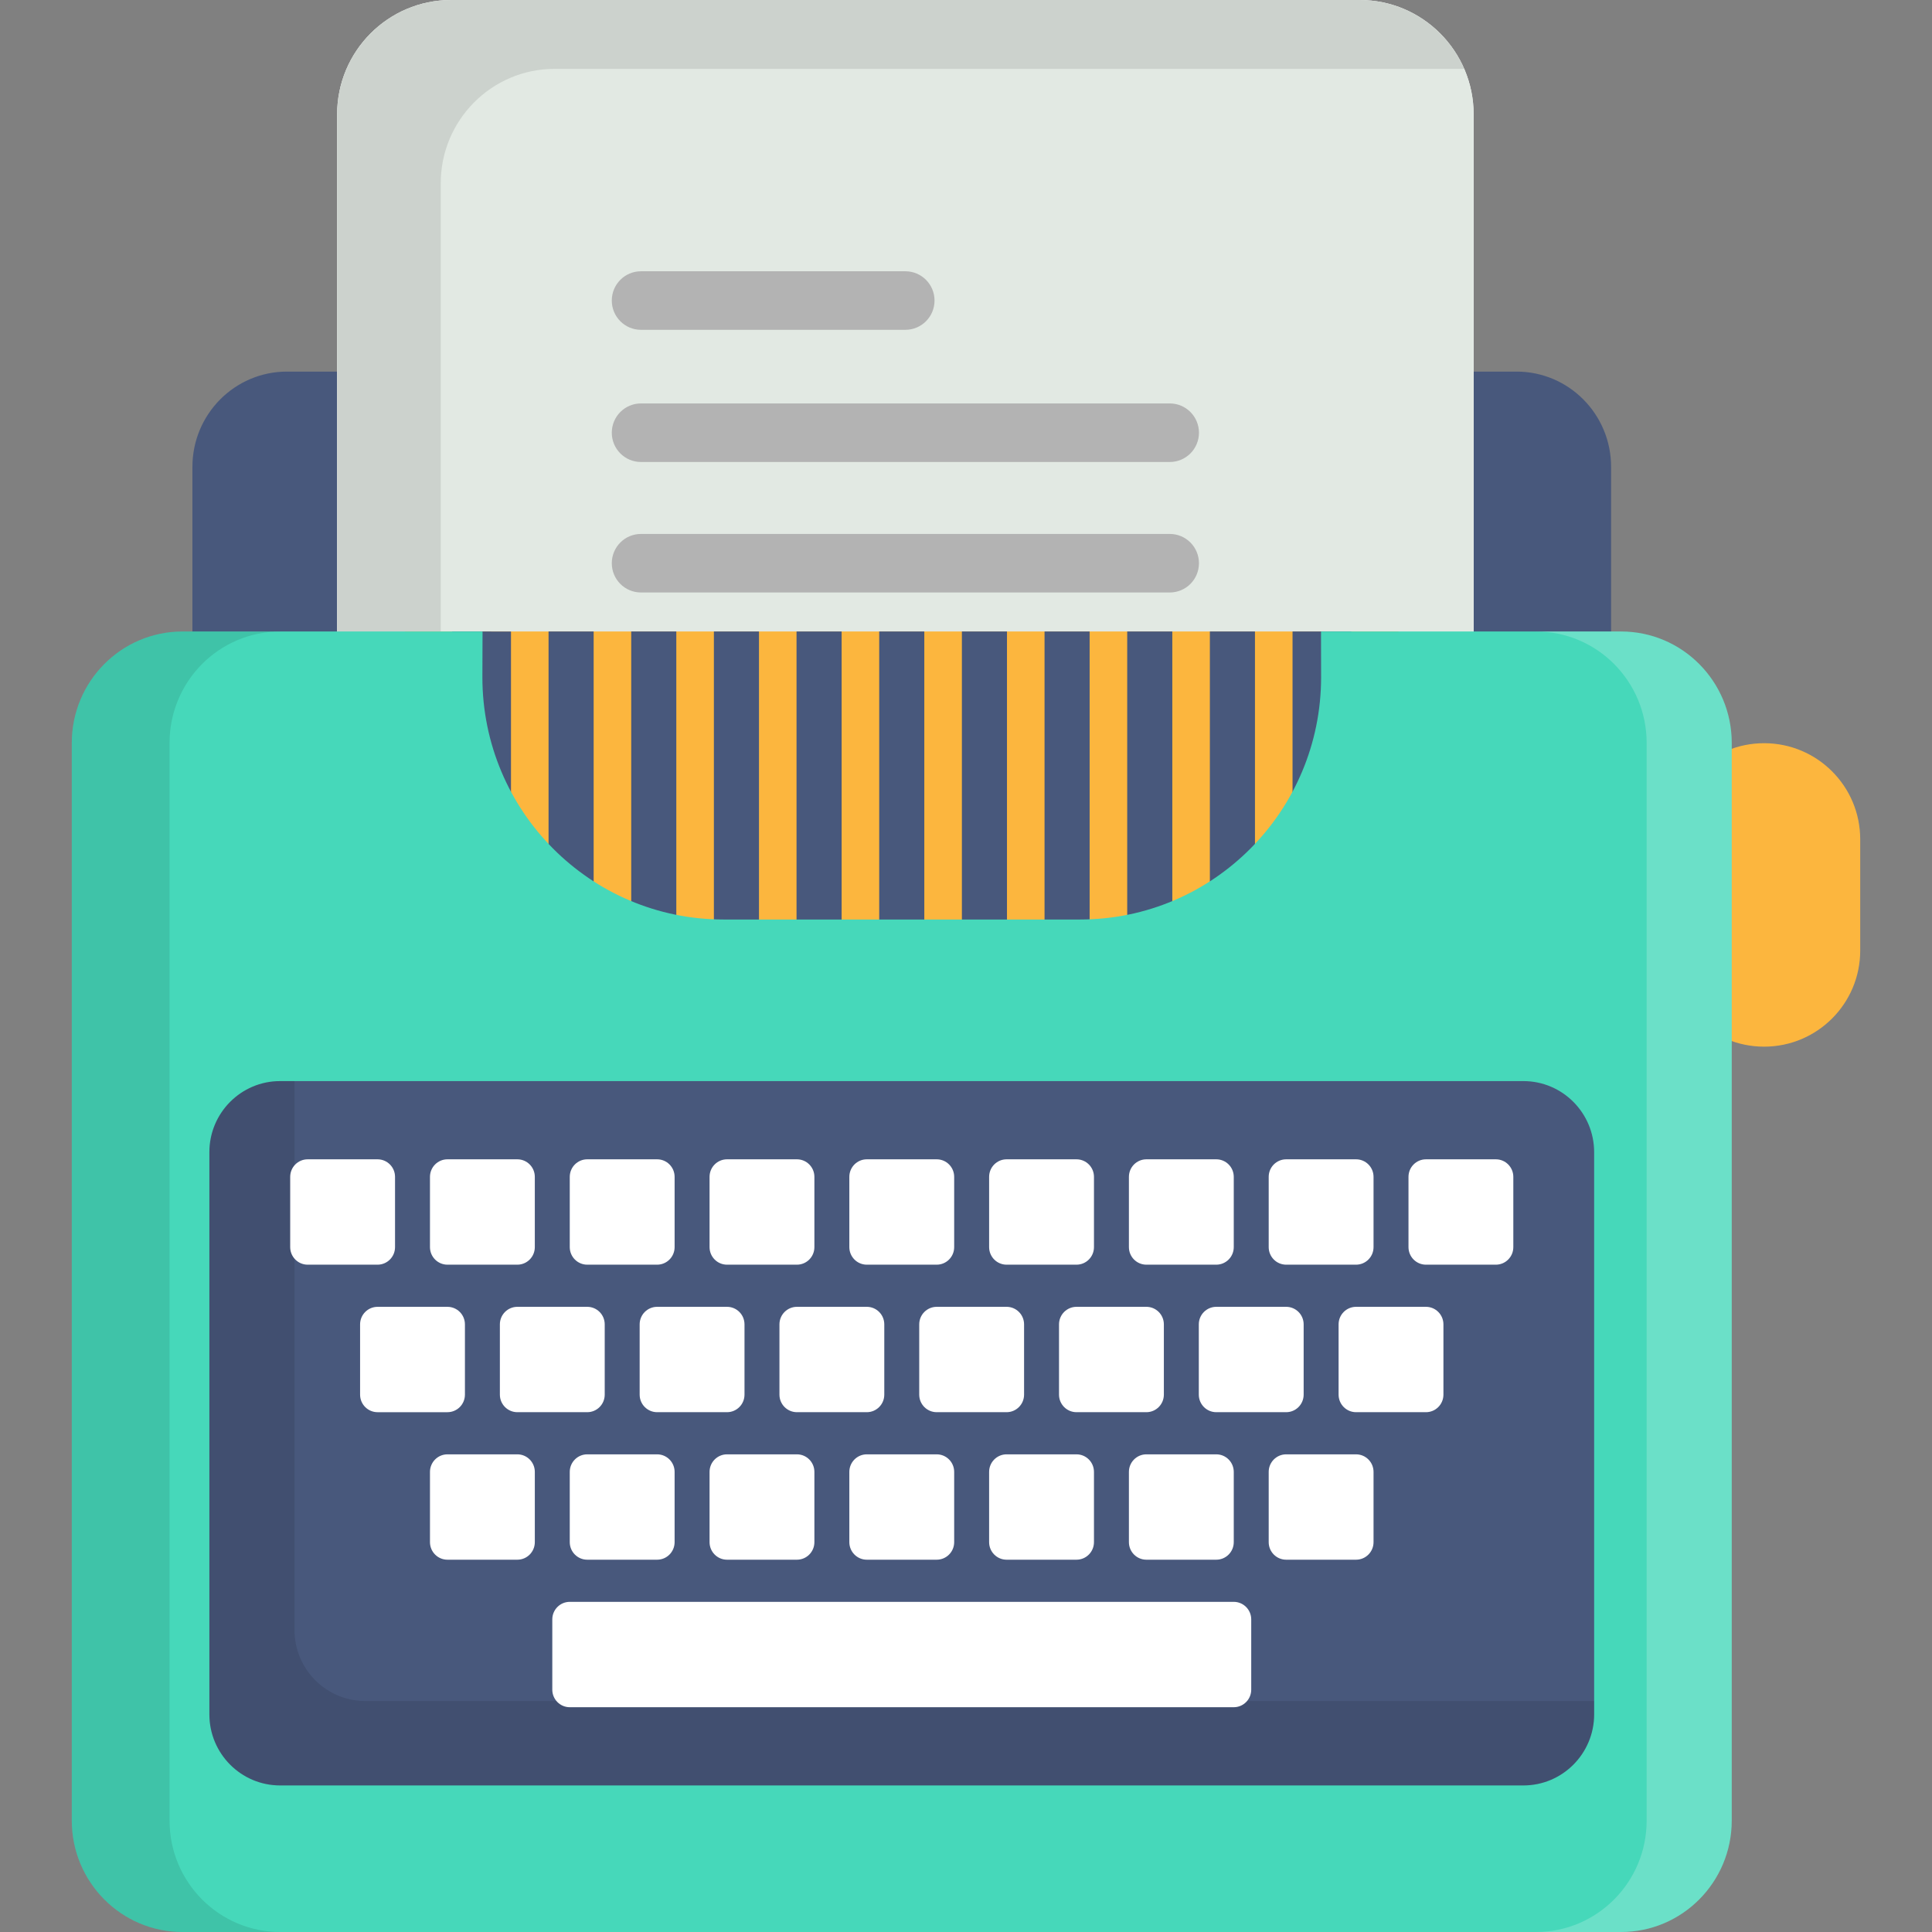 <?xml version="1.0" encoding="iso-8859-1"?>
<!-- Generator: Adobe Illustrator 19.0.0, SVG Export Plug-In . SVG Version: 6.00 Build 0)  -->
<svg version="1.1" id="Layer_1" xmlns="http://www.w3.org/2000/svg" xmlns:xlink="http://www.w3.org/1999/xlink" x="0px" y="0px"
	 viewBox="0 0 512 512" style="enable-background:new 0 0 512 512;" xml:space="preserve">
<rect x="0" y="0" width="512" height="512" fill="#808080" stroke="none"/>
<path style="fill:#48587C;" d="M426.958,367.781c0,13.943-11.221,25.246-25.064,25.246H76.057
	c-13.844,0-25.064-11.303-25.064-25.246V123.725c0-13.944,11.22-25.249,25.064-25.249h325.837c13.843,0,25.064,11.305,25.064,25.249
	V367.781z"/>
<path style="fill:#FFFFFF;" d="M390.528,307.708V30.323C390.528,13.574,377.01,0,360.334,0h-240.8
	C102.859,0,89.34,13.574,89.34,30.323v277.386h301.189V307.708z"/>
<path style="fill:#E2E9E3;" d="M390.528,307.708V30.323C390.528,13.574,377.01,0,360.334,0h-240.8
	C102.859,0,89.34,13.574,89.34,30.323v277.386h301.189V307.708z"/>
<path style="opacity:0.1;enable-background:new    ;" d="M116.802,48.569c0-16.744,13.519-30.321,30.193-30.321h240.8
	c0.08,0,0.16,0.004,0.24,0.004C383.39,7.512,372.738,0,360.334,0h-240.8C102.859,0,89.34,13.574,89.34,30.323v277.386h27.462V48.569
	z"/>
<g>
	<path style="fill:#B3B3B3;" d="M310.012,176.084H169.855c-4.267,0-7.725,3.476-7.725,7.758c0,4.286,3.458,7.757,7.725,7.757
		h140.157c4.268,0,7.725-3.471,7.725-7.757C317.737,179.56,314.28,176.084,310.012,176.084z"/>
	<path style="fill:#B3B3B3;" d="M310.012,141.501H169.855c-4.267,0-7.725,3.474-7.725,7.757c0,4.285,3.458,7.756,7.725,7.756
		h140.157c4.268,0,7.725-3.471,7.725-7.756C317.737,144.975,314.28,141.501,310.012,141.501z"/>
	<path style="fill:#B3B3B3;" d="M169.855,122.431h140.157c4.268,0,7.725-3.471,7.725-7.757c0-4.285-3.457-7.759-7.725-7.759H169.855
		c-4.267,0-7.725,3.474-7.725,7.759C162.131,118.96,165.588,122.431,169.855,122.431z"/>
	<path style="fill:#B3B3B3;" d="M169.855,87.405h70.078c4.267,0,7.726-3.472,7.726-7.758c0-4.284-3.459-7.755-7.726-7.755h-70.078
		c-4.267,0-7.725,3.471-7.725,7.755C162.131,83.932,165.588,87.405,169.855,87.405z"/>
</g>
<g>
	<path style="fill:#FCB63E;" d="M492.977,251.909c0,14.065-11.402,25.467-25.467,25.467l0,0c-14.067,0-25.469-11.402-25.469-25.467
		v-29.487c0-14.065,11.402-25.466,25.469-25.466l0,0c14.065,0,25.467,11.401,25.467,25.466V251.909z"/>
	<path style="fill:#FCB63E;" d="M106.942,175.095v6.636c0,42.139,33.991,76.299,75.921,76.299h112.225
		c41.93,0,75.919-34.161,75.919-76.299v-6.636c0-2.613-0.133-5.195-0.388-7.74H107.33
		C107.074,169.9,106.942,172.481,106.942,175.095z"/>
</g>
<g>
	<path style="fill:#48587C;" d="M298.723,167.355v81.46c4.106-0.539,8.102-1.428,11.951-2.663v-78.797H298.723z"/>
	<path style="fill:#48587C;" d="M167.281,167.355v78.797c3.844,1.235,7.84,2.124,11.947,2.663v-81.46H167.281z"/>
	<path style="fill:#48587C;" d="M145.374,167.355v66.996c3.691,2.961,7.69,5.546,11.947,7.703v-74.699H145.374z"/>
	<path style="fill:#48587C;" d="M119.832,167.355c-0.232,2.304-0.351,4.639-0.351,7.005v6.006c0,16.818,5.99,32.227,15.935,44.207
		v-57.218H119.832z"/>
	<path style="fill:#48587C;" d="M358.469,174.36c0-2.366-0.119-4.701-0.351-7.005h-15.58v57.218
		c9.944-11.98,15.932-27.389,15.932-44.207V174.36z"/>
	<path style="fill:#48587C;" d="M320.63,167.355v74.699c4.255-2.157,8.256-4.742,11.949-7.703v-66.996H320.63z"/>
	<rect x="211.09" y="167.351" style="fill:#48587C;" width="11.952" height="82.066"/>
	<rect x="254.913" y="167.351" style="fill:#48587C;" width="11.949" height="82.066"/>
	<rect x="189.189" y="167.351" style="fill:#48587C;" width="11.949" height="82.066"/>
	<rect x="276.814" y="167.351" style="fill:#48587C;" width="11.949" height="82.066"/>
	<rect x="233.002" y="167.351" style="fill:#48587C;" width="11.948" height="82.066"/>
</g>
<path style="fill:#46D8BA;" d="M429.602,167.355h-79.519c0.018,7.155,0.026,12.101,0.026,12.101
	c0,35.468-28.61,64.223-63.903,64.223h-94.462c-35.294,0-63.905-28.754-63.905-64.223c0,0,0.015-5.246,0.042-12.101H48.348
	c-16.198,0-29.325,13.224-29.325,29.541v285.561c0,16.316,13.128,29.542,29.325,29.542h381.253
	c16.197,0,29.327-13.226,29.327-29.541V196.896C458.93,180.579,445.799,167.355,429.602,167.355z"/>
<path style="fill:#48587C;" d="M422.467,454.311c0,10.409-8.396,18.847-18.753,18.847H74.236c-10.356,0-18.749-8.438-18.749-18.847
	V305.346c0-10.407,8.393-18.845,18.749-18.845h329.477c10.357,0,18.753,8.438,18.753,18.845v148.965H422.467z"/>
<path style="opacity:0.1;enable-background:new    ;" d="M96.793,450.784c-10.357,0-18.751-8.438-18.751-18.846V286.501h-3.807
	c-10.356,0-18.749,8.438-18.749,18.845v148.966c0,10.409,8.393,18.847,18.749,18.847h329.477c10.357,0,18.753-8.438,18.753-18.847
	v-3.528H96.793z"/>
<g>
	<path style="fill:#FFFFFF;" d="M104.688,330.499v-18.616c0-2.572-2.074-4.653-4.631-4.653H81.535c-2.559,0-4.631,2.081-4.631,4.653
		v18.616c0,2.57,2.071,4.654,4.631,4.654h18.523C102.614,335.153,104.688,333.07,104.688,330.499z"/>
	<path style="fill:#FFFFFF;" d="M118.578,335.153h18.525c2.557,0,4.629-2.083,4.629-4.654v-18.616c0-2.572-2.071-4.653-4.629-4.653
		h-18.525c-2.556,0-4.63,2.081-4.63,4.653v18.616C113.949,333.07,116.022,335.153,118.578,335.153z"/>
	<path style="fill:#FFFFFF;" d="M155.626,335.153h18.521c2.559,0,4.633-2.083,4.633-4.654v-18.616c0-2.572-2.073-4.653-4.633-4.653
		h-18.521c-2.558,0-4.633,2.081-4.633,4.653v18.616C150.993,333.07,153.067,335.153,155.626,335.153z"/>
	<path style="fill:#FFFFFF;" d="M192.669,335.153h18.525c2.557,0,4.629-2.083,4.629-4.654v-18.616c0-2.572-2.071-4.653-4.629-4.653
		h-18.525c-2.557,0-4.629,2.081-4.629,4.653v18.616C188.04,333.07,190.111,335.153,192.669,335.153z"/>
	<path style="fill:#FFFFFF;" d="M229.713,335.153h18.523c2.559,0,4.631-2.083,4.631-4.654v-18.616c0-2.572-2.071-4.653-4.631-4.653
		h-18.523c-2.556,0-4.63,2.081-4.63,4.653v18.616C225.084,333.07,227.157,335.153,229.713,335.153z"/>
	<path style="fill:#FFFFFF;" d="M266.759,335.153h18.523c2.557,0,4.631-2.083,4.631-4.654v-18.616c0-2.572-2.073-4.653-4.631-4.653
		h-18.523c-2.557,0-4.631,2.081-4.631,4.653v18.616C262.128,333.07,264.202,335.153,266.759,335.153z"/>
	<path style="fill:#FFFFFF;" d="M303.804,335.153h18.523c2.557,0,4.632-2.083,4.632-4.654v-18.616c0-2.572-2.074-4.653-4.632-4.653
		h-18.523c-2.557,0-4.631,2.081-4.631,4.653v18.616C299.173,333.07,301.247,335.153,303.804,335.153z"/>
	<path style="fill:#FFFFFF;" d="M340.849,335.153h18.521c2.559,0,4.633-2.083,4.633-4.654v-18.616c0-2.572-2.073-4.653-4.633-4.653
		h-18.521c-2.558,0-4.631,2.081-4.631,4.653v18.616C336.219,333.07,338.291,335.153,340.849,335.153z"/>
	<path style="fill:#FFFFFF;" d="M396.417,307.23h-18.522c-2.557,0-4.631,2.081-4.631,4.653v18.616c0,2.57,2.073,4.654,4.631,4.654
		h18.522c2.557,0,4.629-2.083,4.629-4.654v-18.616C401.045,309.313,398.973,307.23,396.417,307.23z"/>
	<path style="fill:#FFFFFF;" d="M123.211,369.591v-18.615c0-2.57-2.073-4.653-4.633-4.653h-18.52c-2.559,0-4.631,2.083-4.631,4.653
		v18.615c0,2.572,2.071,4.654,4.631,4.654h18.521C121.138,374.245,123.211,372.162,123.211,369.591z"/>
	<path style="fill:#FFFFFF;" d="M137.103,346.322c-2.559,0-4.631,2.082-4.631,4.653v18.615c0,2.572,2.071,4.654,4.631,4.654h18.523
		c2.558,0,4.63-2.082,4.63-4.654v-18.615c0-2.57-2.071-4.653-4.63-4.653H137.103z"/>
	<path style="fill:#FFFFFF;" d="M174.146,346.322c-2.556,0-4.63,2.082-4.63,4.653v18.615c0,2.572,2.073,4.654,4.63,4.654h18.523
		c2.559,0,4.631-2.082,4.631-4.654v-18.615c0-2.57-2.071-4.653-4.631-4.653H174.146z"/>
	<path style="fill:#FFFFFF;" d="M211.194,346.322c-2.559,0-4.633,2.082-4.633,4.653v18.615c0,2.572,2.073,4.654,4.633,4.654h18.52
		c2.559,0,4.631-2.082,4.631-4.654v-18.615c0-2.57-2.071-4.653-4.631-4.653H211.194z"/>
	<path style="fill:#FFFFFF;" d="M248.236,346.322c-2.557,0-4.631,2.082-4.631,4.653v18.615c0,2.572,2.073,4.654,4.631,4.654h18.523
		c2.557,0,4.631-2.082,4.631-4.654v-18.615c0-2.57-2.073-4.653-4.631-4.653H248.236z"/>
	<path style="fill:#FFFFFF;" d="M285.281,346.322c-2.557,0-4.631,2.082-4.631,4.653v18.615c0,2.572,2.073,4.654,4.631,4.654h18.523
		c2.557,0,4.631-2.082,4.631-4.654v-18.615c0-2.57-2.073-4.653-4.631-4.653H285.281z"/>
	<path style="fill:#FFFFFF;" d="M322.327,346.322c-2.559,0-4.631,2.082-4.631,4.653v18.615c0,2.572,2.071,4.654,4.631,4.654h18.523
		c2.557,0,4.631-2.082,4.631-4.654v-18.615c0-2.57-2.073-4.653-4.631-4.653H322.327z"/>
	<path style="fill:#FFFFFF;" d="M377.895,346.322H359.37c-2.557,0-4.629,2.082-4.629,4.653v18.615c0,2.572,2.072,4.654,4.629,4.654
		h18.525c2.556,0,4.629-2.082,4.629-4.654v-18.615C382.524,348.406,380.45,346.322,377.895,346.322z"/>
	<path style="fill:#FFFFFF;" d="M137.103,385.414h-18.525c-2.556,0-4.63,2.084-4.63,4.653v18.616c0,2.569,2.073,4.654,4.63,4.654
		h18.525c2.557,0,4.629-2.085,4.629-4.654v-18.616C141.732,387.498,139.66,385.414,137.103,385.414z"/>
	<path style="fill:#FFFFFF;" d="M174.146,385.414h-18.521c-2.558,0-4.633,2.084-4.633,4.653v18.616c0,2.569,2.074,4.654,4.633,4.654
		h18.521c2.559,0,4.633-2.085,4.633-4.654v-18.616C178.779,387.498,176.705,385.414,174.146,385.414z"/>
	<path style="fill:#FFFFFF;" d="M211.194,385.414h-18.525c-2.557,0-4.629,2.084-4.629,4.653v18.616c0,2.569,2.071,4.654,4.629,4.654
		h18.525c2.557,0,4.629-2.085,4.629-4.654v-18.616C215.823,387.498,213.751,385.414,211.194,385.414z"/>
	<path style="fill:#FFFFFF;" d="M248.236,385.414h-18.523c-2.556,0-4.63,2.084-4.63,4.653v18.616c0,2.569,2.073,4.654,4.63,4.654
		h18.523c2.559,0,4.631-2.085,4.631-4.654v-18.616C252.867,387.498,250.796,385.414,248.236,385.414z"/>
	<path style="fill:#FFFFFF;" d="M285.281,385.414h-18.523c-2.557,0-4.631,2.084-4.631,4.653v18.616c0,2.569,2.073,4.654,4.631,4.654
		h18.523c2.557,0,4.631-2.085,4.631-4.654v-18.616C289.912,387.498,287.839,385.414,285.281,385.414z"/>
	<path style="fill:#FFFFFF;" d="M322.327,385.414h-18.523c-2.557,0-4.631,2.084-4.631,4.653v18.616c0,2.569,2.073,4.654,4.631,4.654
		h18.523c2.557,0,4.632-2.085,4.632-4.654v-18.616C326.958,387.498,324.884,385.414,322.327,385.414z"/>
	<path style="fill:#FFFFFF;" d="M359.37,385.414h-18.521c-2.558,0-4.631,2.084-4.631,4.653v18.616c0,2.569,2.072,4.654,4.631,4.654
		h18.521c2.559,0,4.633-2.085,4.633-4.654v-18.616C364.002,387.498,361.929,385.414,359.37,385.414z"/>
	<path style="fill:#FFFFFF;" d="M331.589,447.776c0,2.569-2.074,4.654-4.631,4.654H150.993c-2.557,0-4.629-2.085-4.629-4.654
		v-18.615c0-2.574,2.071-4.654,4.629-4.654h175.965c2.556,0,4.631,2.08,4.631,4.654V447.776z"/>
</g>
<path style="opacity:0.1;enable-background:new    ;" d="M44.931,482.459V196.896c0-16.317,13.128-29.541,29.326-29.541H48.348
	c-16.198,0-29.325,13.224-29.325,29.541v285.561c0,16.316,13.128,29.542,29.325,29.542h25.908
	C58.059,512,44.931,498.774,44.931,482.459z"/>
<path style="opacity:0.2;fill:#FFFFFF;enable-background:new    ;" d="M429.602,167.355h-22.548
	c16.197,0,29.327,13.224,29.327,29.541v285.561c0,16.315-13.13,29.541-29.327,29.541h22.548c16.197,0,29.327-13.226,29.327-29.541
	V196.896C458.93,180.579,445.799,167.355,429.602,167.355z"/>
<g>
</g>
<g>
</g>
<g>
</g>
<g>
</g>
<g>
</g>
<g>
</g>
<g>
</g>
<g>
</g>
<g>
</g>
<g>
</g>
<g>
</g>
<g>
</g>
<g>
</g>
<g>
</g>
<g>
</g>
</svg>
